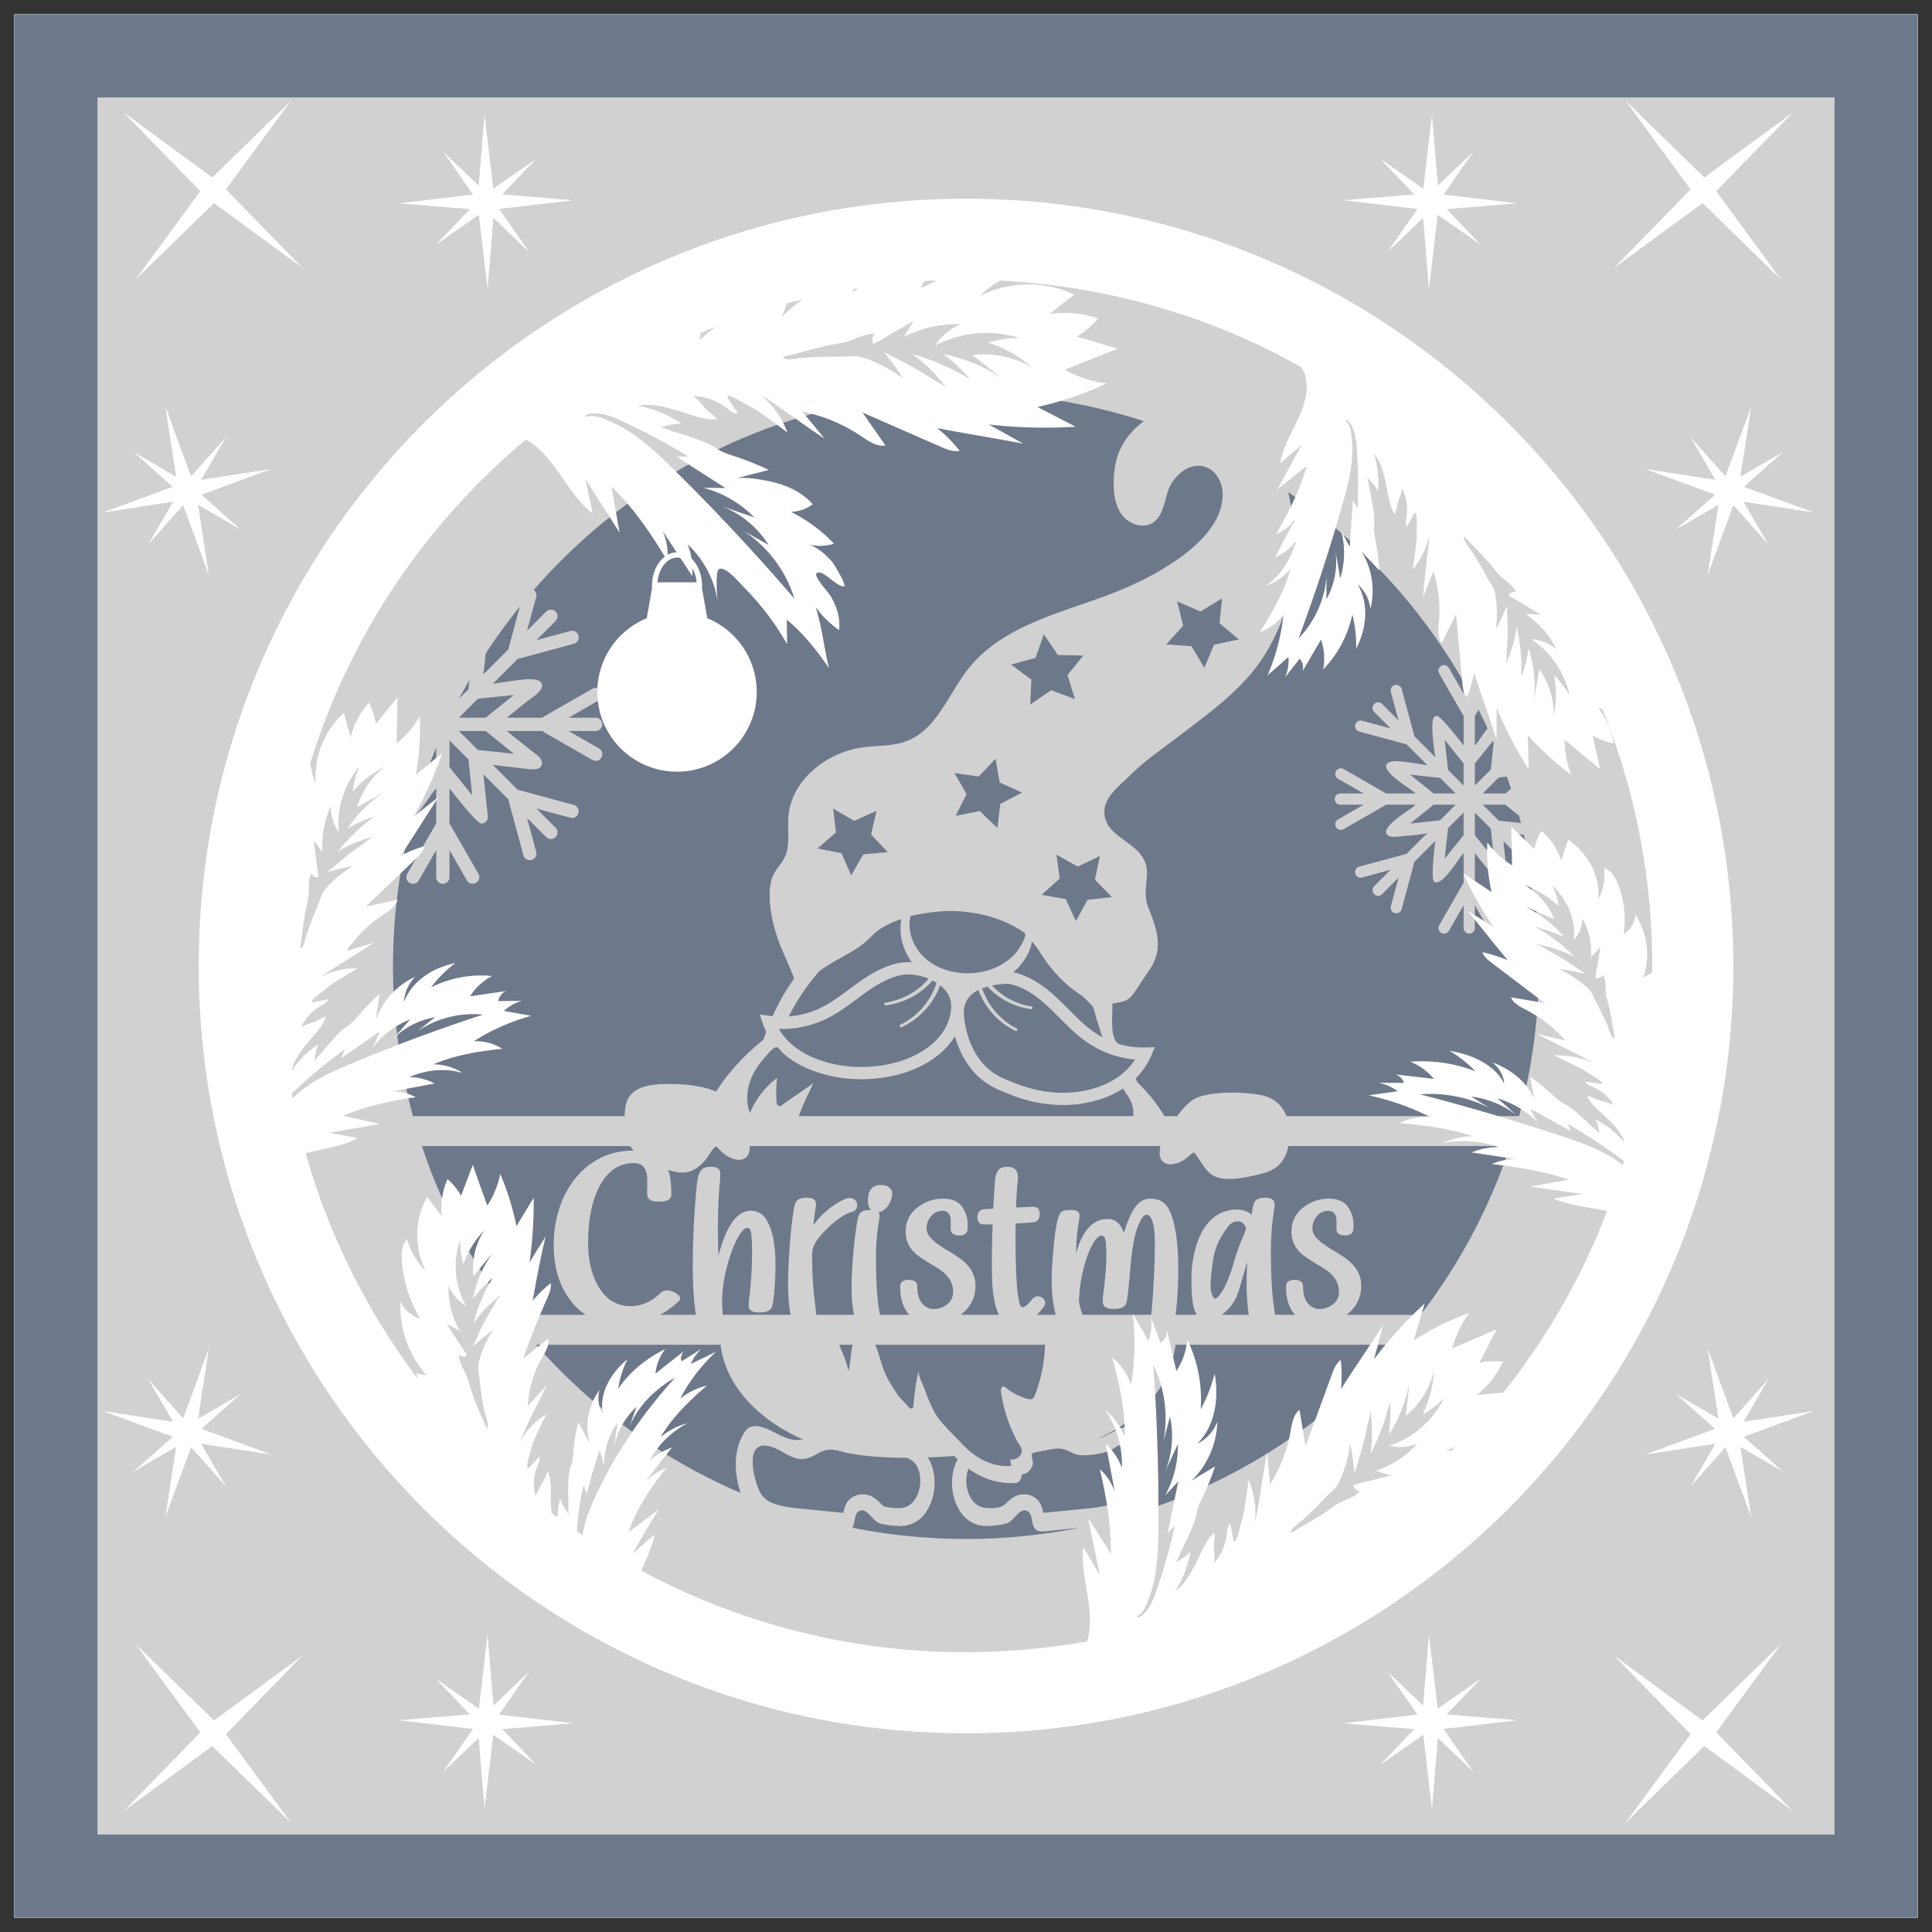 <svg id="Слой_1" data-name="Слой 1" xmlns="http://www.w3.org/2000/svg" viewBox="0 0 2362 2362"><rect x="0" y="0" width="2362" height="2362" fill="#333333" stroke="none"/><title>3d christmas card</title><rect x="17.554" y="17.554" width="2326.891" height="2326.891" fill="#6d788a"/><path d="M17.554,17.554V2344.446H2344.446V17.554ZM1659.17,1553.247a47.018,47.018,0,0,0-12.563-13.741q-7.54-5.483-15.612-10.205-7.004-4.163-13.021-8.399a45.978,45.978,0,0,1-9.747-8.953,16.569,16.569,0,0,1-3.73-10.55q0-9.164,7.156-16.243a16.888,16.888,0,0,1,12.186-4.857q10.199,0,10.202,13.465l-.152,8.468q0,8.191,10.815,8.191,9.284,0,9.898-7.915c.098-1.666.152-3.376.152-5.137a37.133,37.133,0,0,0-7.004-22.141q-7.009-9.788-23.455-9.785a49.307,49.307,0,0,0-28.937,9.301q-16.445,11.243-16.448,31.233a34.145,34.145,0,0,0,4.036,16.588,37.883,37.883,0,0,0,11.347,12.703q7.312,5.278,15.228,9.997,7.161,4.163,13.328,8.536a36.334,36.334,0,0,1,10.127,10.898,27.306,27.306,0,0,1,3.959,14.437q0,10.275-7.918,15.963a27.183,27.183,0,0,1-15.993,5.276q-7.308,0-13.25-6.109-6.701-6.799-6.701-21.796,0-7.772-10.963-7.772a13.288,13.288,0,0,0-6.778,1.805q-3.123,1.802-3.123,6.246,0,22.909,11.149,34.698h-24.497c-.152-1.38-.371-3.032-.664-4.991q-4.417-26.929-4.414-70.381a333.032,333.032,0,0,1,4.11-54.971,25.791,25.791,0,0,0,.458-4.583q0-8.187-11.424-8.188-7.767,0-11.041,2.635-3.275,2.641-4.491,10.413l-1.219,7.775q-7.161-6.384-18.429-6.386a44.043,44.043,0,0,0-22.236,5.83q-21.321,12.358-29.392,47.336a138.261,138.261,0,0,0-3.504,32.069c0,17.118.631,34.194,6.617,43.442h-26.102c.658-4.11,1.315-10.006,1.972-17.834q1.37-16.311,1.371-39.632,0-49.276-11.728-72.046-6.393-12.496-22.691-12.495-11.729,0-19.8,12.772-7.004,11.386-12.183,29.014-5.791-16.936-19.952-16.936-26.804,0-38.529,41.923a234.899,234.899,0,0,1,3.501-39.704,40.629,40.629,0,0,0,.761-5.969,6.517,6.517,0,0,0-2.284-5.342q-2.284-1.878-8.985-1.877-7.767,0-10.963,2.222-7.312,5.14-11.273,65.8-.607,10.275-.607,19.434a171.141,171.141,0,0,0,4.862,40.671h-22.991a75.836,75.836,0,0,0,7.77-8.738,9.517,9.517,0,0,0,2.439-5.833,7.685,7.685,0,0,0-2.894-5.761,9.481,9.481,0,0,0-6.243-2.29q-3.966,0-7.311,4.164-7.161,9.164-11.424,9.164-8.374,0-8.376-88.568,0-7.076.152-13.741,13.71-.696,21.552-1.529,7.843-.83,7.843-10.27,0-8.606-7.921-8.608-3.962,0-21.016.833.607-18.6,2.133-32.902c.098-1.202.152-2.451.152-3.748q0-13.045-12.183-13.048-6.246,0-9.137,1.805-5.791,3.471-6.701,15.686-1.222,17.355-2.133,33.595l-10.053.553q-9.289.419-9.289,9.857,0,8.887,8.072,8.884l10.508-.137q-.915,23.182-.916,44.144,0,9.855.155,19.154.607,28.183,6.853,43.728a34.828,34.828,0,0,0,1.685,3.605h-46.733c11.916-9.116,17.941-20.939,17.941-35.531a35.223,35.223,0,0,0-5.027-18.673,47.018,47.018,0,0,0-12.563-13.741q-7.54-5.483-15.612-10.205-7.004-4.163-13.021-8.399a45.978,45.978,0,0,1-9.747-8.953,16.569,16.569,0,0,1-3.73-10.55q0-9.164,7.156-16.243a16.888,16.888,0,0,1,12.186-4.857q10.199,0,10.202,13.465l-.152,8.468q0,8.191,10.815,8.191,9.284,0,9.898-7.915c.098-1.666.152-3.376.152-5.137a37.133,37.133,0,0,0-7.004-22.141q-7.009-9.788-23.455-9.785a49.307,49.307,0,0,0-28.937,9.301q-16.445,11.243-16.448,31.233a34.145,34.145,0,0,0,4.036,16.588,37.883,37.883,0,0,0,11.347,12.703q7.312,5.278,15.228,9.997,7.161,4.163,13.328,8.536a36.334,36.334,0,0,1,10.127,10.898,27.306,27.306,0,0,1,3.959,14.437q0,10.275-7.918,15.963a27.183,27.183,0,0,1-15.993,5.276q-7.308,0-13.25-6.109-6.701-6.799-6.701-21.796,0-7.772-10.963-7.772a13.288,13.288,0,0,0-6.778,1.805q-3.123,1.802-3.123,6.246,0,22.909,11.149,34.698h-35.929c-.254-1.861-.619-4.112-1.109-6.793q-3.654-20.96-3.655-63.302a248.412,248.412,0,0,1,3.959-46.506,22.078,22.078,0,0,0,.458-4.164,6.74,6.74,0,0,0-1.676-4.591,15.828,15.828,0,0,0,5.483-1.846q5.175-2.913,8.679-10.133a24.346,24.346,0,0,0,2.894-10.69,9.429,9.429,0,0,0-3.046-7.079q-3.962-3.609-10.66-3.611-15.99,0-15.993,18.881c0,5.428,1.331,9.329,3.952,11.75-.361-.009-.672-.04-1.055-.04q-7.62,0-10.966,2.362-3.351,2.36-4.569,9.44-4.569,24.707-6.701,61.357-.611,11.109-.61,20.823a181.571,181.571,0,0,0,2.849,34.142H997.978c-.31-3.655-.94-9.265-1.904-16.93q-3.194-24.431-3.197-57.749.152-8.606,6.549-17.212a116.414,116.414,0,0,1,22.236-22.768q11.725-8.878,19.035-10.895,7.312-2.012,7.311-8.676a8.818,8.818,0,0,0-8.985-8.608,17.686,17.686,0,0,0-7.614,2.082q-21.326,9.994-37.009,31.096,1.066-10.828,2.742-20.686a28.029,28.029,0,0,0,.455-4.72,7.534,7.534,0,0,0-2.359-5.966q-2.365-2.083-8.911-2.085-7.767,0-11.118,2.638-3.351,2.641-4.569,10.413-4.569,27.487-6.546,68.022-.611,12.63-.61,23.738a215.147,215.147,0,0,0,3.021,38.306H883.485c.004-.161.038-.298.038-.463q0-3.652-.381-7.867-.384-4.212-.381-6.462a171.393,171.393,0,0,1,5.404-41.579q5.407-21.629,12.792-35.819,7.388-14.189,12.87-14.188,4.113,0,4.875,9.622.758,9.621.761,17.628a483.376,483.376,0,0,1-3.2,56.893,90.036,90.036,0,0,0-.913,11.377q0,8.009,12.947,8.009,13.853,0,15.838-8.009a179.28,179.28,0,0,0,2.588-18.681q1.37-14.889,1.371-31.608,0-38.207-11.728-56.047a20.962,20.962,0,0,0-18.58-9.974q-21.169,0-34.722,39.051-2.592,7.729-4.72,15.735-.611-16.153-.61-32.171,0-34.27,2.284-56.89.607-7.025.61-10.817,0-4.492-2.665-6.604-2.668-2.104-9.063-2.107-6.094,0-9.289,2.107-5.943,3.937-7.462,17.98a998.975,998.975,0,0,0-5.178,101.283q0,34.555,3.652,58.858c.038.264.12.487.167.742H807.102A110.886,110.886,0,0,0,829.517,1591.137a5.683,5.683,0,0,0,2.147-4.11q0-2.489-5.281-5.975a19.727,19.727,0,0,0-11.013-3.486,10.218,10.218,0,0,0-7.163,2.614q-17.196,16.684-36.893,16.684-25.427,0-39.394-23.531-12.895-21.661-12.895-54.153,0-28.259,6.446-50.234,6.447-21.97,18.983-34.486a41.696,41.696,0,0,1,30.623-12.51q16.294,0,16.294,21.414l-.178,16.682q0,9.086,14.325,9.088,15.219,0,15.224-8.589,0-19.814-3.877-30.447c7.917,2.845,16.093,4.551,24.165,2.688,9.405-2.172,16.711-8.81,22.57-16.163,3.004-3.769,5.172-8.299,8.211-11.975,3.471-4.199,3.264-3.612,7.811.894,3.06,3.031,6.527,6.467,11.122,8.751,11.617,5.955,18.029,3.546,21.395.67,3.725-3.184,4.754-8.357,4.429-13.848H1418.818c-1.736,7.026-1.835,14.406,2.689,18.791,3.18,3.081,9.429,5.885,21.395.667,4.728-1.992,8.403-5.205,11.646-8.04,4.821-4.213,4.65-4.812,7.852-.404,6.482,8.922,11.861,20.499,22.111,25.679,14.635,7.395,39.836,1.506,54.977-2.134,7.584-1.824,15.223-4.286,21.354-9.108,7.819-6.152,12.367-15.608,14.268-25.45h271.068a698.644,698.644,0,0,1-109.457,206.338h-90.465c11.916-9.116,17.941-20.939,17.941-35.531A35.223,35.223,0,0,0,1659.17,1553.247Zm-179.187,20.645c0-11.198,1.623-24.747,3.553-36.041,3.046-17.304,11.405-29.834,17.702-37.978q5.028-6.665,12.183-6.662a8.831,8.831,0,0,1,7.007,3.191q2.739,3.194,2.739,5.553c0,4.164-7.975,17.096-14.925,41.923-8.97,32.044-19.327,43.719-22.676,43.719C1482.926,1587.597,1479.983,1579.075,1479.983,1573.891Zm30.964,13.198c3.858-7.864,8.922-28.634,13.898-44.181q-.763,13.465-.761,26.236a245.287,245.287,0,0,0,2.643,38.306H1493.554A56.36,56.36,0,0,0,1510.948,1587.089Zm-184.454,257.446-33.943,3.343-16.972,1.671c-.073.007-.146.015-.219.022-.061-.302-.117-.592-.168-.854-1.068-5.455-3.055-15.609-14.487-20.139a24.07,24.07,0,0,0-8.902-1.715c-10.539,0-17.358,6.694-21.878,11.131-5.405,5.306-12.965,5.788-20.529,5.772-8.704-.018-15.91-2.899-20.941-9.932-7.699-10.762-9.015-26.895-4.344-38.263,15.745,11.337,33.559,17.539,50.755,17.539,4.08,0,9.03.952,11.792-2.711,1.699-2.255,2.191-5.137,2.634-7.902,8.463-.484,15.227-9.533,13.105-17.532-.766-2.891-2.208-6.6.272-8.352a6.189,6.189,0,0,1,2.396-.839q7.666-1.547,15.332-3.093c6.372-1.286,13.002-2.569,19.316-1.04,5.575,1.35,10.403,4.785,15.904,6.395,5.908,1.729,12.233,1.26,18.366.608,8.649-.919,19.599-2.758,27.225-7.607.347-.22.694-.449,1.042-.681,2.671-1.779,5.378-3.734,8.564-3.769,4.308-.048,7.757,3.459,10.001,7.042,9.934,15.857,4.523,33.359-2.661,49.043C1371.312,1837.611,1356.044,1841.625,1326.494,1844.535Zm-61.478-138.346a7.446,7.446,0,0,1-2.607,3.851c-1.85,1.163-4.321.711-6.457.119A70.414,70.414,0,0,1,1229.996,1696.7a5.395,5.395,0,0,0-2.922-1.547c-2.937-.191-3.714,3.734-3.325,6.469a181.982,181.982,0,0,0,19.27,59.2c3.125,5.919,8.905,11.194,4.453,18.162a12.607,12.607,0,0,1-12.494,5.254l1.301,8.014c-25.28,1.735-45.807-11.356-61.742-28.695-11.3-12.298-25.592-24.342-33.161-39.087a208.453,208.453,0,0,1-10.833-25.859c-1.852-5.243-8.652-17.848-7.502-23.185a329.478,329.478,0,0,0-6.408,43.978,2.886,2.886,0,0,1-5.054,1.599c-4.994-5.768-12.595-13.235-14.528-16.281-5.689-8.964-11.384-17.288-15.499-27.13-4.499-10.784-6.69-22.599-11.452-33.21-.047-.105-.109-.258-.164-.386h207.724A185.192,185.192,0,0,1,1265.016,1706.19Zm-233.689,142.527c-.051.262-.108.553-.168.854-.074-.007-.146-.015-.219-.022l-16.972-1.671-33.944-3.343c-29.55-2.91-44.817-6.924-51.66-21.864-7.357-16.064-19.372-64.974,15.152-53.7,6.893,2.251,12.976,6.32,19.4,9.637,6.423,3.317,13.634,5.952,20.831,4.951,9.163-1.275,16.225-7.798,24.895-10.4,9.575-2.873,20.471,2.053,29.98,3.732,22.844,4.034,46.106,5.388,69.295,5.388.211,0,.422-.004.634-.004a27.541,27.541,0,0,1,7.738,4.337c11.001,9.705,11.881,33.095,1.775,47.221a23.681,23.681,0,0,1-9.709,8.202,25.725,25.725,0,0,1-10.282,1.727,96.187,96.187,0,0,1-13.547-1.249,27.596,27.596,0,0,1-3.635-.696,33.948,33.948,0,0,1-4.306-3.833c-4.512-4.429-11.331-11.123-21.87-11.123a24.065,24.065,0,0,0-8.902,1.715C1034.382,1833.109,1032.395,1843.262,1031.327,1848.717Zm-5.44-204.719h16.621c-.292,1.052-.563,2.107-.781,3.16-2,9.625-1.795,19.644-4.502,29.104C1035.056,1665.059,1030.436,1654.542,1025.887,1643.998Zm296.935-37.973c-1.16-4.729-3.06-9.779-3.586-14.613-.379-3.477.338-7.059.558-10.591a156.958,156.958,0,0,1,4.326-27.366q4.569-19.296,10.966-31.028,6.393-11.729,11.879-11.728,4.109,0,4.872,8.051.763,8.053.761,14.854,0,19.853-3.807,48.585a68.236,68.236,0,0,0-.61,9.301q0,8.749,13.25,8.747,13.857,0,15.838-7.915,1.677-6.799,4.569-40.813,2.891-34.009,7.921-48.169,6.398-18.185,11.879-18.185,10.203,0,10.205,36.23,0,17.493-1.068,38.594-1.37,29.013-2.894,42.616c-.239,1.829-.417,3.435-.544,4.854h-84.195C1323.04,1606.965,1322.934,1606.482,1322.822,1606.025ZM561.022,893.692h32.734l34.428,27.821-44.012-4.67ZM577.353,972.343l-27.82-34.427v-32.735L572.683,928.332Zm-16.331-94.897L584.169,854.298l44.013-4.672-34.426,27.819ZM593.713,799.092a702.715,702.715,0,0,1,41.835-57.583l-13.643,50.458a7.321,7.321,0,0,0-.163.998l-.108.89-30.662,30.662S592.614,812.365,593.713,799.092Zm-19.8,32.199-1.229,11.514-11.38,11.38C565.379,846.473,569.562,838.828,573.913,831.29Zm-40.627,82.571v24.055l-16.741,20.742Q524.159,935.897,533.286,913.861ZM515.822,1401.112H770.39a40.919,40.919,0,0,0,4.54,5.451c-15.678.139-29.557,3.287-41.58,9.533A92.529,92.529,0,0,0,702.371,1441.93a116.959,116.959,0,0,0-18.984,36.788,144.261,144.261,0,0,0-6.446,43.449q0,40.458,20.236,67.351a73.239,73.239,0,0,0,18.874,17.932H625.279A698.644,698.644,0,0,1,515.822,1401.112Zm440.344-50.284c-1.144.793-2.466,1.625-3.828,1.337-2.093-.444-2.745-3.069-2.926-5.201a133.409,133.409,0,0,1,.744-29.275,103.527,103.527,0,0,0-33.318,43.109c-5.637-14.658-3.655-31.532,3.036-45.74a87.413,87.413,0,0,1,13.245-19.95c2.716-3.127,12.051-15.319,16.401-14.886,2.108.21,6.673,6.413,8.388,7.902a104.958,104.958,0,0,0,8.889,6.901,116.84,116.84,0,0,0,20.608,11.374,167.217,167.217,0,0,0,65.674,13.041,178.892,178.892,0,0,0,48.113-6.569c24.91-6.977,51.781-22.144,66.319-45.932,6.81,24.538,20.139,44.672,38.11,56.909,9.849,6.707,20.65,10.892,31.093,14.939a173.523,173.523,0,0,0,62.746,12.198,149.843,149.843,0,0,0,46.837-7.407,112.707,112.707,0,0,0,26.733-12.821,64.792,64.792,0,0,0,3.67,5.813c5.659,7.95,9.128,15.195,8.919,25.351a8.627,8.627,0,0,1-.421,2.644H976.57c1.379-3.866,2.839-7.693,4.434-11.457,4.116-9.71,8.815-19.161,13.373-28.763Q975.271,1337.586,956.166,1350.828ZM1018.498,988.466l25.808,15.136,27.313-12.32-6.667,28.807,20.358,21.731-29.928,2.668-14.731,25.751-11.829-27.159-29.463-5.816,22.617-19.453Zm-17.568,199.63c1.319-1.118,2.589-2.153,3.783-2.996a253.621,253.621,0,0,1,23.354-14.14c13.001-7.238,26.445-14.724,37.481-26.399,9.154-9.684,22.619-16.326,36.36-20.874a67.506,67.506,0,0,0,.686,26.355,73.896,73.896,0,0,0,11.842,26.067c.095.135.2.264.297.399a62.639,62.639,0,0,0-18.617,1.47c-12.211,3.001-24.379,8.492-37.203,16.785-7.27,4.701-14.233,9.869-20.966,14.866-11.926,8.851-23.19,17.212-36.045,23.228a108.667,108.667,0,0,1-37.598,9.776,261.481,261.481,0,0,1,28.426-44.484Q996.757,1193.069,1000.93,1188.097Zm358.494-91.299-29.864,3.283-14.18,26.048L1302.975,1099.219l-29.58-5.209,22.199-19.914-4.102-29.267,26.124,14.602,27.045-12.879-6.053,28.938Zm-116.369,160.616a86.201,86.201,0,0,1-42.269-49.082c2.041-.792,4.221-1.5,6.514-2.134,13.679,15.119,33.019,24.852,53.232,27.538a1.705,1.705,0,0,0,1.916-1.38,1.67,1.67,0,0,0-1.409-1.912,83.84,83.84,0,0,1-48.237-25.564,117.854,117.854,0,0,1,19.592-2.214c17.048,2.762,32.854,13.722,44.118,23.641,6.411,5.644,12.659,11.911,18.701,17.972,11.089,11.12,22.554,22.619,36.154,31.578a120.885,120.885,0,0,0,56.385,19.41c-9.895,15.351-26.261,27.491-46.366,34.087-30.947,10.151-65.172,8.591-98.98-4.512-9.628-3.731-19.583-7.589-27.965-13.296-19.375-13.194-32.415-37.933-35.775-67.874-1.198-10.675.993-18.975,6.699-25.373a35.649,35.649,0,0,1,10.794-7.914,90.516,90.516,0,0,0,45.346,49.993,1.734,1.734,0,0,0,2.272-.719A1.644,1.644,0,0,0,1243.056,1257.414Zm-4.219-68.791c1.53-1.31,3.021-2.664,4.445-4.087a66.668,66.668,0,0,0,15.802-23.969,49.775,49.775,0,0,0,2.504-9.559c4.677,5.235,8.348,10.87,12.323,16.982,11.819,18.175,26.881,34.663,45.118,46.879,6.701,4.489,12.408,10.697,17.472,16.32,1.488,4.482,2.553,9.224,4.155,14.624,2.225,7.502,4.665,14.942,7.27,22.328-2.71-1.457-5.364-3.019-7.936-4.713-12.286-8.094-22.704-18.542-33.734-29.605-6.214-6.233-12.64-12.677-19.422-18.649C1274.706,1204.493,1257.86,1192.824,1238.836,1188.623Zm66.234-363.29,9.087,29.228-29.124-10.687-25.466,17.529,1.339-30.534-24.826-18.394,29.952-8.184,10.123-28.897,17.172,25.476,31.082.535Zm-55.581,143.714-26.575,13.793-3.509,29.342-21.555-20.585-29.468,5.787,13.253-26.515-14.704-25.765,29.746,4.198,20.381-21.711,5.131,29.11Zm3.12,171.465c2.271,1.642-.246,7.703-3.293,13.228a89.639,89.639,0,0,1-6.187,9.74c-7.211,9.089-17.543,16.143-28.842,20.603-30.288,11.957-69.49,5.496-89.511-19.236a58.673,58.673,0,0,1-10.697-19.972,51.358,51.358,0,0,1-1.434-22.196c.133-.921.302-1.837.498-2.748a247.645,247.645,0,0,1,38.316-5.755C1185.799,1111.804,1225.324,1120.925,1252.609,1140.511Zm-244.043,105.874c14.27-6.678,26.694-15.899,38.709-24.817,6.537-4.852,13.298-9.869,20.151-14.301,11.347-7.338,21.963-12.159,32.455-14.738,10.298-2.531,23.648-.879,35.357,3.964-12.889,15.684-32.296,26.127-52.863,29.334a1.696,1.696,0,0,0-1.442,1.887,1.722,1.722,0,0,0,1.943,1.449,93.86,93.86,0,0,0,30.926-9.646,85.82,85.82,0,0,0,25.506-19.882c.013-.015.036-.041.048-.056a2.486,2.486,0,0,0,.486-.974c.024.012.049.023.072.035.423.231.851.453,1.279.677q1.942,1.048,3.775,2.219c-6.636,21.85-23.1,40.772-44.119,51.255a1.669,1.669,0,0,0-.771,2.234,1.751,1.751,0,0,0,2.31.786c21.597-10.159,39.016-28.797,46.954-51.17,5.925,4.696,11.945,11.641,13.206,21.017a37.274,37.274,0,0,1,.136,8.431c-3.256,34.787-36.097,56.054-65.745,64.357-34.565,9.681-72.226,7.574-103.325-5.782-18.571-7.975-33.12-20.3-41.391-34.753A125.59,125.59,0,0,0,1008.566,1246.385Zm838.775-281.915-6.949,5.615H1812.773l19.531-19.53,9.987-1.06Q1844.899,956.944,1847.341,964.47Zm-24.728-23.613-19.534,19.534V933.455l22.239-27.721c.275.642.566,1.275.839,1.918Zm-4.037-50.382c-2.914,3.796-5.575,7.626-7.644,10.61-1.841,2.656-3.431,4.95-4.612,6.421l-3.242,4.042V875.085l.392-.496a6.889,6.889,0,0,0,.576-.84l3.546-6.174Q1813.276,878.915,1818.577,890.475ZM1803.079,993.486l19.533,19.534,3.94,37.134-23.473-29.048Zm9.694-9.693h27.62l16.723,13.514c.804,2.968,1.637,5.924,2.403,8.907l-27.212-2.887Zm50.254,36.796q2.015,8.599,3.819,17.277l-19.118-19.118S1854.762,1019.61,1863.026,1020.589ZM1789.371,833.529v14.378l-17.981-31.311a6.854,6.854,0,1,0-11.888,6.825l28.903,50.328a6.837,6.837,0,0,0,.576.841l.391.496v36.447s-27.459-36.254-32.605-36.254a6.094,6.094,0,0,0-2.174.409c-7.926,2.975.229,50.152.229,50.152l-25.805-25.805-.092-.753a6.154,6.154,0,0,0-.136-.837l-15.147-56.026a6.854,6.854,0,1,0-13.233,3.575l9.424,34.858-20.208-20.209a6.855,6.855,0,0,0-9.694,9.694l20.21,20.21-34.861-9.426a6.854,6.854,0,0,0-3.574,13.233l56.028,15.149a6.768,6.768,0,0,0,.993.186l.628.074,25.773,25.773s-29.77-4.933-37.562-4.933c-7.117,0-11.35,1.429-12.582,4.248-3.308,7.565,15.3,20.429,25.297,27.341,2.683,1.854,5,3.456,6.49,4.65l4.047,3.242h-36.493l-.586-.459a6.238,6.238,0,0,0-.704-.507l-50.328-28.903a6.854,6.854,0,1,0-6.825,11.888l31.311,17.981h-28.58a6.854,6.854,0,0,0,0,13.708h28.58l-31.311,17.982a6.854,6.854,0,1,0,6.825,11.888l50.327-28.902a6.288,6.288,0,0,0,.7-.505l.591-.464h36.492l-4.047,3.242c-1.501,1.203-3.838,2.817-6.545,4.687-9.897,6.837-28.318,19.563-25.362,27.072.732,1.86,2.478,4.332,9.158,4.332,3.448,0,40.418-3.3,41.839-4.722l-4.402,3.607-22.136,22.137-.751.091a6.14,6.14,0,0,0-.841.138l-56.026,15.148a6.854,6.854,0,1,0,3.576,13.233l34.856-9.425-20.207,20.207a6.855,6.855,0,0,0,9.694,9.694l20.208-20.209-9.424,34.857a6.854,6.854,0,1,0,13.233,3.576l15.147-56.026a6.193,6.193,0,0,0,.136-.838l.092-.753,25.818-25.816s-6.547,47.481-1.131,50.3a4.631,4.631,0,0,0,2.186.528c7.85,0,19.462-16.662,25.7-25.613,1.817-2.607,3.385-4.858,4.544-6.294l3.239-4.013v36.586l-.463.59a6.139,6.139,0,0,0-.505.7l-28.903,50.327a6.854,6.854,0,1,0,11.888,6.826l17.981-31.311v27.898a6.854,6.854,0,1,0,13.708,0v-27.898l17.982,31.311a6.854,6.854,0,0,0,11.888-6.825l-28.903-50.329a6.245,6.245,0,0,0-.505-.7l-.463-.589 0-36.6s27.9,36.42,32.992,36.42a5.18,5.18,0,0,0,.755-.056,6.914,6.914,0,0,0,5.806-6.521l.003-.086a6.579,6.579,0,0,0-.001-.811c-.005-.052-.008-.104-.009-.155l-4.591-43.27,25.88,25.881.091.751a6.172,6.172,0,0,0,.137.842l13.223,48.902A703.805,703.805,0,0,1,1857.151,1364.564H1572.751c-4.89-13-15.012-22.687-32.179-26.01-2.281-.442-4.567-.789-6.815-1.063-21.3-2.604-46.833-2.879-67.573,3.38-10.173,3.069-19.26,13.12-26.922,23.694h-15.679a195.15,195.15,0,0,0-32.989-41.261c-.766-1.601-1.562-3.175-2.35-4.757a85.992,85.992,0,0,0,19.067-27.566l4.563-10.716-11.899.341a102.705,102.705,0,0,1-30.716-3.85c-13.831-3.891-8.337-39.355-9.463-49.677,12.122-2.453,18.806-2.186,26.144-12.514,6.415-9.031,12.355-18.924,18.893-28.16,18.7-26.419,9.466-50.808-1.348-78.061-5.029-12.675-1.857-25.89-1.227-38.967,1.928-39.99-50.04-40.872-52.1-75.201-1.173-19.667,18.915-33.611,31.288-46.126,17.434-17.633,38.317-31.536,57.964-46.643,37.473-28.812,77.381-56.529,103.757-96.154,26.028-39.103,41.746-91.297,39.683-138.108a431.735,431.735,0,0,0-4.191-45.924c-.998-6.535-2.24-13.058-3.718-19.508A704.01,704.01,0,0,1,1789.371,833.529Zm-36.629,150.264h26.935l-19.048,19.048-36.717,4.052Zm-.002-13.708-28.83-23.098,36.721,4.053,19.046,19.045Zm17.582,42.45,19.049-19.048v27.62l-23.134,28.664Zm0-71.193-4.051-36.719,23.1,28.831v26.937Zm-331.144-206.069,28.439,12.344,26.466-16.034-3.153,30.405,23.689,19.791-30.388,6.447-11.825,28.265-15.627-26.421-30.997-2.322,20.73-22.776ZM1181,480.496a699.822,699.822,0,0,1,217.442,34.459c-14.764,10.716-26.375,25.326-32.05,42.418-3.801,11.446-5.024,23.591-4.802,35.62.245,13.223,2.503,27.101,10.898,37.491,8.396,10.39,24.432,15.811,36.091,9.043,13.108-7.609,14.571-25.018,19.366-39.134,6.407-18.857,26.47-36.095,45.713-29.545,13.623,4.638,21.114,19.699,21.134,33.763.081,54.574-77.475,96.743-121.531,115.405-64.743,27.423-144.322,40.331-189.785,98.047-24.393,30.966-38.237,74.375-75.684,88.233-16.472,6.096-34.684,5.032-52.148,7.308-44.975,5.862-87.981,39.995-91.714,84.067-1.481,17.493,2.818,36.263-5.354,51.905-3.471,6.643-8.962,12.127-12.437,18.769-4.599,8.793-5.355,19.006-5.103,28.874.529,20.682,5.717,39.807,13.01,59.08,1.44,3.806,17.466,39.003,16.565,40.284a279.055,279.055,0,0,0-26.106,45.779c-1.135-.12-2.268-.249-3.397-.405l-12.198-1.682,3.794,11.422a73.295,73.295,0,0,0,4.05,9.684c-1.172,3.219-2.303,6.449-3.344,9.701a284.712,284.712,0,0,0-39.942,38.838A226.036,226.036,0,0,0,875.409,1334.607a26.26,26.26,0,0,0-2.929-1.314c-20.31-7.541-45.809-8.86-67.23-7.59-2.26.134-4.564.338-6.868.636-11.726,1.519-23.465,5.494-29.568,15.269-4.205,6.735-4.871,14.979-5.149,22.956H504.849a704.154,704.154,0,0,1-.935-363.671c7.406-6.629,15.202-17.794,20.149-24.892,2.153-3.09,4.012-5.758,5.385-7.459l3.838-4.756V1007.147l-.548.699a7.361,7.361,0,0,0-.598.83l-34.255,59.647a8.123,8.123,0,1,0,14.09,8.09l21.311-37.109v33.064a8.123,8.123,0,1,0,16.246,0v-33.064l21.311,37.109a8.123,8.123,0,0,0,14.09-8.089l-34.255-59.649a7.436,7.436,0,0,0-.598-.83l-.548-.698 0-43.378s33.066,43.164,39.102,43.164a6.148,6.148,0,0,0,.895-.066,8.194,8.194,0,0,0,6.881-7.729l.004-.101a7.838,7.838,0,0,0-.002-.961c-.006-.062-.009-.123-.01-.183l-5.441-51.283L621.634,977.283l.108.89a7.321,7.321,0,0,0,.163.998l17.954,66.401a8.123,8.123,0,1,0,15.683-4.238l-11.171-41.314,23.381,23.381a8.124,8.124,0,1,0,11.489-11.489l-23.379-23.379,41.313,11.169a8.123,8.123,0,1,0,4.238-15.684l-66.405-17.952a7.345,7.345,0,0,0-.994-.162l-.889-.108L602.45,935.12s44.751,5.485,48.815,5.485c5.817,0,9.228-1.468,10.735-4.619,3.016-6.308-3.337-11.609-11.307-17.393-1.348-.978-31.083-24.901-31.083-24.901h43.378l.701.549a7.353,7.353,0,0,0,.828.597l59.647,34.255a8.124,8.124,0,1,0,8.09-14.09l-37.109-21.312h33.064a8.123,8.123,0,0,0,0-16.246H695.144l37.109-21.311a8.123,8.123,0,1,0-8.089-14.09l-59.647,34.254a7.475,7.475,0,0,0-.835.602l-.696.545h-43.377l24.153-19.518c1.248-1.008,2.813-2.124,4.47-3.304,7.045-5.021,16.694-11.896,14.019-18.87-1.372-3.577-6.578-5.391-15.473-5.391-9.293,0-44.331,5.658-44.331,5.658l30.637-30.637.743-.088a8.227,8.227,0,0,0,1.183-.22l66.401-17.954a8.123,8.123,0,1,0-4.238-15.683l-41.314,11.17,23.38-23.38a8.124,8.124,0,0,0-11.489-11.49l-23.381,23.381,11.171-41.314a8.035,8.035,0,0,0-3-8.615C780.966,573.718,970.091,480.496,1181,480.496ZM655.371,1643.998h225.565c3.494,29.063,18.477,56.403,43.938,79.567,15.96,14.52,35.447,26.901,56.755,36.293a33.801,33.801,0,0,1-6.561.668,40.537,40.537,0,0,1-10.975-1.66c-12.938-3.598-23.187-13.104-36.896-15.031a27.317,27.317,0,0,0-3.779-.28,15.008,15.008,0,0,0-8.005,2,19.121,19.121,0,0,0-5.759,6.428c-13.272,21.298-12.168,49.695-4.099,73.254A702.277,702.277,0,0,1,655.371,1643.998Zm386.717,223.708c3.926-6.411,1.648-17.415,8.835-20.505a7.639,7.639,0,0,1,3.045-.659c7.101,0,12.312,10.832,19.607,14.913,2.698,1.51,5.834,2.06,8.905,2.552a105.963,105.963,0,0,0,16.588,1.608,37.54,37.54,0,0,0,33.748-18.1c12.369-18.759,13.321-47.79,1.282-65.755,10.923-.399,21.841-.99,32.712-1.66,1.315,1.424,2.67,2.817,4.051,4.191-10.365,18.065-8.967,45.32,2.839,63.224a37.541,37.541,0,0,0,33.749,18.1,105.958,105.958,0,0,0,16.588-1.608c3.071-.491,6.207-1.042,8.905-2.552,7.294-4.081,12.506-14.913,19.606-14.913a7.639,7.639,0,0,1,3.045.659c8.284,3.562,3.968,17.655,11.104,23.087a12.204,12.204,0,0,0,7.575,2.079,44.509,44.509,0,0,0,4.688-.31q20.626-2.204,41.253-4.408a706.227,706.227,0,0,1-278.125.058Zm341.012-15.849a45.046,45.046,0,0,0,15.119-19.342c10.453-24.762,13.314-56.993-1.354-80.53a19.121,19.121,0,0,0-5.759-6.428,15.01,15.01,0,0,0-8.005-2,27.309,27.309,0,0,0-3.779.28c-13.709,1.926-23.957,11.432-36.896,15.031-.205.057-.388.093-.59.146a193.068,193.068,0,0,0,45.179-27.518c19.941-16.484,34.296-35.771,42.668-57.324a127.393,127.393,0,0,0,7.531-30.173h269.415A700.826,700.826,0,0,1,1383.101,1851.857Z" fill="#d1d1d1"/><path d="M17.554,17.554V2344.446H2344.446V17.554Zm1777.43,643.55c2.646,3.067,5.701,5.841,8.517,8.755q8.635,8.937,16.987,18.142c5.371,5.92,10.033,13.26,16.105,18.3,6.297,5.226,13.194,10.171,17.15,17.548a10.971,10.971,0,0,0-6.304.635c-1.316.661-1.965,2.173-3.085,3.111,6.116,4.451,13.133,8.028,19.604,11.964q9.697,5.9,19.395,11.799-9.158-.397-18.316-.794a117.428,117.428,0,0,1,37.982,43.149A55.313,55.313,0,0,0,1871.994,781.373a109.284,109.284,0,0,1,46.919,69.491,105.926,105.926,0,0,0-18.931-25.27,122.401,122.401,0,0,1-.481,49.52,96.149,96.149,0,0,0-17.711-57.097q-3.074,18.811-6.148,37.621a157.759,157.759,0,0,0-6.872-63.055,166.005,166.005,0,0,1-8.835,34.868,240.163,240.163,0,0,0-5.73-61.495,160.472,160.472,0,0,1-13.881,47.274c2.366-4.335,1.543-13.764,1.921-18.7q.719-9.373.954-18.774c.298-11.772-.792-23.71-.67-35.636-4.188,9.935-8.39,19.901-13.797,29.23a131.208,131.208,0,0,0,.135-37.283c-.746-5.342-1.386-10.627-4.163-15.235-2.789-4.628-5.675-9.229-8.267-14.011q-8.176-15.085-17.523-29.494c-2.168-3.341-10.068-12.396-9.196-16.583C1790.144,654.693,1794.756,660.839,1794.985,661.104Zm-142.102-122.812c-.772-7.758-1.169-16.393-6.59-22.568-.574-.654-1.352-1.527-.81-2.403,5.859,2.256,9.186,11.322,10.711,16.861a82.824,82.824,0,0,1,2.398,15.891,637.721,637.721,0,0,1,1.121,75.655q-2.887-5.112-5.773-10.223-1.873,28.592-3.746,57.184-5.155-9.656-10.309-19.311a107.585,107.585,0,0,1-1.331,57.884q-2.924-16.764-5.849-33.527a94.953,94.953,0,0,1-11.099,58.962q.091-13.9.182-27.8a122.998,122.998,0,0,1-34.223,75.571q30.6-81.873,54.353-166.092c4.838-17.158,9.357-34.557,10.942-52.364A126.528,126.528,0,0,0,1652.883,538.292ZM1129.829,343.67q7.84-.472,15.716-.8a212.683,212.683,0,0,0-19.612,9.823A45.358,45.358,0,0,1,1129.829,343.67Zm-86.379,9.69c1.902-.314,3.799-.644,5.706-.945-2.289,1.618-4.548,3.28-6.746,5.022Q1042.93,355.399,1043.45,353.36Zm-3.546,62.839c9.472-3.724,18.998-8.271,29.408-8.154a13.642,13.642,0,0,0-3.091,7.249c-.07,1.83,1.188,3.445,1.538,5.228,8.519-3.992,16.626-9.491,24.797-14.177q12.246-7.025,24.492-14.049-5.928,9.739-11.855,19.477a146.043,146.043,0,0,1,69.797-15.486,68.794,68.794,0,0,0-32.06,26.392,135.922,135.922,0,0,1,103.857-9.417,131.73,131.73,0,0,0-38.888,5.46,152.237,152.237,0,0,1,53.659,30.238,119.582,119.582,0,0,0-72.829-14.966q18.648,14.636,37.296,29.271a196.218,196.218,0,0,0-72.816-30.349,206.424,206.424,0,0,1,32.685,30.547,298.681,298.681,0,0,0-70.432-30.657,199.562,199.562,0,0,1,43.171,43.489c-3.303-5.179-14.068-9.94-19.219-13.314q-9.78-6.408-19.881-12.305c-12.646-7.388-26.305-13.363-39.224-20.653,8.311,10.523,16.646,21.082,23.565,32.569a163.184,163.184,0,0,0-40.535-22.519c-6.268-2.392-12.409-4.867-19.095-4.606-6.716.262-13.459.645-20.224.599q-21.34-.144-42.646,1.392c-4.941.357-19.546,3.531-23.584.069-1.977-1.695,7.485-3.032,7.912-3.122,4.929-1.042,9.783-2.705,14.648-4.024q14.918-4.044,29.957-7.62C1019.976,420.464,1030.771,419.789,1039.904,416.199Zm-77.648-45.258q9.824-2.647,19.742-5.059a147.709,147.709,0,0,0-26.604,22.185C958.1,382.124,960.024,376.618,962.255,370.941ZM856.628,407.109q9.04-3.794,18.183-7.388A191.185,191.185,0,0,0,855.072,416.043Q855.85,411.576,856.628,407.109Zm-116.837,99.94a103.009,103.009,0,0,1,18.751,6.923,793.074,793.074,0,0,1,83.092,44.175l-14.602.155q30.024,19.197,60.049,38.394l-27.223-.357a133.811,133.811,0,0,1,62.26,36.183q-20.017-6.872-40.034-13.745a118.094,118.094,0,0,1,57.575,47.47q-15.088-8.44-30.176-16.88a152.976,152.976,0,0,1,61.792,82.629Q900.444,649.533,822.948,573.122c-15.788-15.566-32.031-30.929-50.48-43.341a157.359,157.359,0,0,0-25.827-14.259c-8.915-3.815-18.56-8.564-28.54-6.363-1.058.233-2.475.557-3.104-.559C720.97,503.572,732.842,505.386,739.791,507.049ZM851.651,711.967H803.754c1.561-17.056,11.692-30.272,23.949-30.272a16.988,16.988,0,0,1,4.116.552q7.213,10.957,14.426,21.915a82.547,82.547,0,0,0,.304-9.376A43.732,43.732,0,0,1,851.651,711.967Zm-35.382-33.72a68.425,68.425,0,0,0-6.273-29.151q8.614,13.085,17.228,26.171A23.82,23.82,0,0,0,816.269,678.247Zm-448.271,474.35c.75-3.98,1.016-8.098,1.54-12.116q1.609-12.323,3.603-24.591c1.283-7.89,4.118-16.11,4.276-23.999.164-8.181-.267-16.657,3.037-24.348a10.968,10.968,0,0,0,4.426,4.535c1.337.617,2.924.183,4.356.474-.33-7.557-1.906-15.274-2.859-22.787q-1.429-11.261-2.858-22.521,5.397,7.409,10.793,14.819a117.422,117.422,0,0,1,10.078-56.594,55.311,55.311,0,0,0,9.681,31.954,109.284,109.284,0,0,1,25.11-79.999,105.922,105.922,0,0,0-7.966,30.553,122.399,122.399,0,0,1,39.029-30.483,96.147,96.147,0,0,0-33.618,49.432q16.627-9.318,33.254-18.636a157.769,157.769,0,0,0-45.033,44.668,165.994,165.994,0,0,1,32.776-14.819,240.158,240.158,0,0,0-44.524,42.803,160.467,160.467,0,0,1,45.623-18.603c-4.865.851-11.726,7.37-15.823,10.15q-7.779,5.278-15.277,10.954c-9.392,7.103-18.049,15.395-27.453,22.731,10.38-2.916,20.793-5.84,31.458-7.425a131.19,131.19,0,0,0-29.243,23.128c-3.713,3.913-7.448,7.706-9.321,12.75-1.882,5.066-3.682,10.19-5.807,15.197q-6.702,15.795-12.147,32.084c-1.262,3.777-3.42,15.599-7.238,17.526C366,1160.378,367.933,1152.942,367.997,1152.597Zm-10.249,190.339q-.55-2.816-1.08-5.64c2.036-2.198,4.165-4.312,6.36-6.345a637.628,637.628,0,0,1,58.471-48.022q-2.199,5.443-4.398,10.886,23.528-16.353,47.057-32.705-4.339,10.048-8.679,20.096a107.59,107.59,0,0,1,46.1-35.03q-11.288,12.734-22.576,25.468a94.952,94.952,0,0,1,53.03-28.064q-10.928,8.591-21.856,17.181a123,123,0,0,1,80.43-20.327q-83.101,27.088-163.769,60.993c-16.434,6.908-32.858,14.216-47.772,24.074a126.507,126.507,0,0,0-18.567,14.763C359.598,1341.144,358.673,1342.036,357.748,1342.936ZM602.565,1598.153c-3.307,5.232-6.521,10.588-9.472,16.047-5.49,10.257-9.954,21.41-15.064,32.191,8.036-7.261,16.181-14.43,25.219-20.466a117.543,117.543,0,0,0-16.166,33.501c-1.499,5.186-3.055,10.32-2.355,15.72.664,5.425,1.564,10.867,2.168,16.379a313.225,313.225,0,0,0,5.631,34.81c.921,4.03,5.467,15.703,3.252,19.485-1.084,1.851-3.47-5.85-3.599-6.192-1.503-3.967-3.546-7.797-5.214-11.687-3.29-7.96-6.643-15.965-9.504-24.032-2.77-7.789-4.43-16.603-7.956-23.842-3.768-7.506-8.155-15.058-8.624-23.57a10.972,10.972,0,0,0,6.043,2.116c1.482-.049,2.713-1.165,4.132-1.552-3.71-6.677-8.677-12.975-12.764-19.398-4.141-6.417-8.314-12.87-12.294-19.335l16.155,8.894a106.826,106.826,0,0,1-13.858-55.43,52.372,52.372,0,0,0,21.622,24.919,97.456,97.456,0,0,1-7.094-81.233,92.945,92.945,0,0,0,3.743,30.227,112.807,112.807,0,0,1,25.44-41.43,85.856,85.856,0,0,0-13.232,56.224c7.877-9.825,15.917-19.519,23.997-29.103a137.72,137.72,0,0,0-24.707,56.927,152.593,152.593,0,0,1,24.478-26.145,198.313,198.313,0,0,0-23.761,55.985,149.088,149.088,0,0,1,34.211-35.349C608.824,1585.526,605.193,1594.009,602.565,1598.153Zm109.62,278.316c-.018.102-.029.206-.046.309-2.243-1.515-4.446-3.084-6.674-4.619a294.668,294.668,0,0,1,8.141-56.536l3.801,10.952c2.325-9.318,4.714-18.422,7.339-27.417q4.084-13.584,8.503-26.646l5.252,19.711a88.536,88.536,0,0,1,3.919-27.532,95.514,95.514,0,0,1,12.461-25.342c-1.408,10.204-2.864,20.753-3.722,31.211a77.574,77.574,0,0,1,8.979-27.368,91.68,91.68,0,0,1,18.245-23.467c-3.119,8.048-5.826,16.009-8.624,24.275,10.061-24.671,30.85-45.711,55.513-59.665-37.702,41.772-70.571,88.581-95.546,141.145C722.188,1841.514,715.187,1858.416,712.185,1876.469Zm697.784-208.347a151.661,151.661,0,0,1,12.459,93.781q3.984-15.065,7.968-30.13a114.796,114.796,0,0,1-6.064,67.676q7.875-17.1,15.75-34.2a126.767,126.767,0,0,1-15.629,63.071q8.046-8.628,16.093-17.255-6.491,31.582-12.981,63.164,4.42-4.512,8.839-9.024a747.087,747.087,0,0,1-23.322,81.427,94.148,94.148,0,0,1-7.087,16.342c-3.167,5.454-9.192,14.086-15.78,14.464-.291-1.138.751-1.808,1.524-2.314,7.296-4.77,10.229-13.969,13.285-22.087a148.625,148.625,0,0,0,6.933-25.663c3.62-19.817,4.151-40.226,4.288-60.485Q1416.918,1767.556,1409.969,1668.122Zm265.318,53.565a196.774,196.774,0,0,1,.179,56.015A276.603,276.603,0,0,0,1699.298,1713.211a202.805,202.805,0,0,1-1.288,40.822,180.997,180.997,0,0,0,25.445-65.775q-2.407,21.427-4.814,42.852c16.746-13.703,29.089-33.47,34.663-55.515a143.964,143.964,0,0,1-14.036,53.726,107.165,107.165,0,0,0,26.563-20.664c-13.885,28.497-38.926,50.138-67.847,58.635a53.838,53.838,0,0,0,35.005-2.424,117.253,117.253,0,0,1-51.08,33.293q9.381,2.795,18.763,5.591-11.541,2.966-23.082,5.932c-7.7,1.979-15.848,3.376-23.341,6.037.858,1.409,1.071,3.274,2.209,4.451a11.535,11.535,0,0,0,6.192,2.907c-6.166,6.585-14.594,9.504-22.497,12.94-7.62,3.312-14.49,9.609-21.66,14.12q-11.147,7.013-22.506,13.64c-3.703,2.16-7.607,4.085-11.183,6.47-.31.207-6.778,5.229-6.608,2.862.346-4.835,10.994-11.846,14.168-14.696q13.669-12.28,26.378-25.728c4.025-4.26,8.293-8.219,12.472-12.243,4.161-4.006,6.358-9.496,8.68-15.011a154.223,154.223,0,0,0,10.797-40.37c2.733,11.992,4.062,24.25,5.385,36.47,3.374-12.941,7.978-25.469,11.129-38.305q2.516-10.247,4.541-20.64C1672.811,1737.115,1676.409,1727.208,1675.287,1721.687Zm91.747,51.878a97.392,97.392,0,0,0,12.58-4.888c-1.596,1.626-3.262,3.18-4.87,4.793C1772.177,1773.595,1769.607,1773.653,1767.033,1773.564Zm216.989-349.178c-.98-.756-1.96-1.504-2.916-2.241a134.662,134.662,0,0,0-19.781-12.463c-15.889-8.321-33.387-14.49-50.896-20.322q-85.843-28.592-174.476-51.487c29.912-2.375,60.792,3.809,85.688,17.159q-11.642-7.252-23.285-14.504c21.399,2.779,41.561,11.234,56.497,23.689q-12.026-10.749-24.052-21.498c19.37,6.053,36.566,16.406,49.114,29.57q-4.623-8.482-9.246-16.964,25.067,13.804,50.134,27.608-2.343-4.595-4.686-9.19a671.928,671.928,0,0,1,62.294,40.538q3.617,2.654,6.968,5.536C1984.929,1421.342,1984.482,1422.867,1984.022,1424.387Zm35.794-234.508c-.087-.253-.137-.513-.227-.766q-5.431,3.233-10.863,6.466c9.117-25.542,5.717-53.754-9.338-77.466-.139,9.11-5.554,18.087-14.413,23.895a117.075,117.075,0,0,0-6.951-60.99c-3.078-7.815-7.673-16.047-16.825-19.847a66.345,66.345,0,0,1-7.241,38.366c2.825-27.037-11.137-54.86-36.622-72.978q-4.39,12.622-8.78,25.244c-4.089-13.288-12.412-25.743-23.985-35.89a65.026,65.026,0,0,0-8.885,21.971l-28.173-27.44q.55,23.721,1.1,47.443a106.98,106.98,0,0,1-30.25-27.921,228.979,228.979,0,0,0,5.119,60.569q-17.194-11.434-34.388-22.867a375.525,375.525,0,0,0,37.046,65.699q-16.217-10.135-32.435-20.271c17.155,20.437,32.5,40.47,49.655,60.908a182.514,182.514,0,0,0-30.976-9.88c1.551,5.475,6.912,9.684,12.028,13.563q32.089,24.33,64.179,48.661-20.601-3.526-41.201-7.052c2.4,7.334,11.513,11.734,19.47,15.936,18.473,9.755,34.513,22.389,46.933,36.967-11.177-2.634-24.012-5.828-35.189-8.463,22.954,12.398,47.057,23.187,69.954,35.816a112.8,112.8,0,0,0-49.131-9.32q8.908,4.076,17.651,8.373c7.832,3.862,16.462,7.639,23.427,12.453,5.688,3.93,12.333,7.01,17.375,11.594.581.528,1.174,1.27.728,1.876-.452.614-1.576.558-2.456.421q-9.149-1.419-18.299-2.837c1.324,3.396,5.852,5.183,9.753,6.937,11.478,5.162,20.169,12.908,25.533,22.443-1.309-2.327-15.532-5.462-18.73-6.587-4.448-1.564-9.171-3.994-13.706-5.112,3.118,9.984,16.063,19.56,24.062,27.364,8.961,8.742,17.81,18.087,20.959,29.298a112.63,112.63,0,0,0-35.149-27.969,42.303,42.303,0,0,1,4.694,18.037c-.067-2.365-7.513-7.831-9.441-9.721q-5.169-5.07-10.652-9.931c-6.614-5.863-13.492-12.569-21.874-16.873-7.651-3.929-12.462-8.994-18.503-14.411a271.064,271.064,0,0,0-24.01-19.165q2.43,13.407,4.86,26.814a68.744,68.744,0,0,0-7.918-13.479c-10.066-13.466-25.348-24.48-43.373-30.924,8.757,6.866,14.085,16.362,14.655,26.112-10.781-22.421-38.593-35.755-66.839-40.245a154.677,154.677,0,0,1,31.803,25.161,165.291,165.291,0,0,0-17.011-5.771,181.206,181.206,0,0,0-62.727-6.047c11.689,4.802,21.699,12.114,28.719,20.937q-23.553-2.719-47.106-5.438c5.382,1.796,9.418,5.82,10.416,10.378q-15.426-.115-30.852-.231a60.308,60.308,0,0,1,23.342,10.397q-17.801,2.511-35.602,5.021,9.004,1.952,17.826,4.386a311.221,311.221,0,0,1,57.188,21.927,76.761,76.761,0,0,0-37.355,7.713c30.33,2.612,61.148,6.208,89.777,16.051a84.747,84.747,0,0,0-38,8.949c22.655-5.441,47.815-3.306,69.264,4.257a86.695,86.695,0,0,0-32.724,6.565l55.481,8.345a71.396,71.396,0,0,0-30.865,5.812c32.543,3.802,63.9,8.827,94.358,19.1q-23.923,4.274-47.845,8.548,32.813,4.519,65.627,9.037-18.321,2.715-36.642,5.431c12.789,5.776,27.254,8.501,41.521,10.93,7.895,1.344,16.049,2.664,24.034,4.39a837.92,837.92,0,0,1-127.818,223.21c.147-.426.321-.84.463-1.269q-16.216,1.57-32.432,3.14a105.111,105.111,0,0,0,32.381-40.928,86.925,86.925,0,0,0-28.695,1.49q10.527-20.563,21.055-41.126-27.163,11.751-54.326,23.502a128.687,128.687,0,0,1,20.827-43.43,333.926,333.926,0,0,0-67.958,33.718q6.719-22.59,13.438-45.18a511.198,511.198,0,0,0-61.857,68.063q5.59-21.001,11.179-42.002c-17.123,26.802-34.46,51.605-51.583,78.408a180.632,180.632,0,0,0-.261-35.638c-5.733,4.136-8.572,11.483-11.122,18.431q-15.993,43.574-31.985,87.148-3.687-22.263-7.374-44.527c-7.559,5.863-9.205,17.053-11.058,26.993a184.798,184.798,0,0,1-24.985,64.382c-1.169-12.419-2.314-26.761-3.483-39.181-5.664,28.805-9.039,58-14.99,86.858a107.584,107.584,0,0,0-7.743-53.526q-1.35,10.831-3.016,21.602c-1.507,9.654-2.617,20.067-5.548,29.304-2.394,7.542-3.446,15.642-6.837,22.847-.391.831-1.024,1.774-1.89,1.614-.879-.162-1.237-1.312-1.411-2.257q-1.807-9.818-3.615-19.637c-3.419,2.927-3.777,8.298-4.332,13.027a64.16,64.16,0,0,1-16.282,36.127c2.192-2.407.455-18.109.549-21.838.13-5.186,1.155-11.056.738-16.117-10.346,7.832-16.521,25.297-22.514,36.979-6.713,13.088-14.164,26.348-25.914,34.791a131.026,131.026,0,0,0,19.038-48.351,60.915,60.915,0,0,1-19.044,13.21c2.703-1.183,6.206-11.21,7.663-14.03q3.904-7.562,7.448-15.34c4.275-9.382,9.423-19.426,11.234-29.839,1.653-9.505,5.686-16.708,9.662-25.305a315.485,315.485,0,0,0,13.074-33.056q-14.554,8.76-29.108,17.521a93.019,93.019,0,0,0,12.571-14.282,106.001,106.001,0,0,0,19.353-57.969,49.375,49.375,0,0,1-24.611,26.983c21.81-21.366,26.725-55.471,21.274-85.834a179.667,179.667,0,0,1-17.059,43.68,164.622,164.622,0,0,0,.255-19.734,168.823,168.823,0,0,0-16.637-65.576,81.28,81.28,0,0,1-13.346,38.602q-5.729-24.834-11.458-49.668a18.528,18.528,0,0,1-8.053,15.315q-5.674-15.478-11.348-30.957a62.527,62.527,0,0,1-3.209,28.249q-9.598-16.613-19.196-33.227,1.137,9.924,1.65,19.895a315.034,315.034,0,0,1-3.77,67.535,70.889,70.889,0,0,0-22.963-33.708c8.404,31.559,15.856,64.072,15.277,97.345a78.496,78.496,0,0,0-24.631-33.77c14.806,20.083,21.815,46.248,21.163,71.265a79.831,79.831,0,0,0-19.893-29.62q5.629,29.708,11.257,59.415a65.728,65.728,0,0,0-18.326-28.116c7.864,34.334,13.871,68.06,13.483,103.366l-27.874-43.803q7.139,34.943,14.278,69.886-10.03-17.037-20.06-34.073c-1.85,15.514.452,31.264,3.02,46.677,3.748,22.497,8.352,46.674,1.387,68.562a840.035,840.035,0,0,1-94.377,11.323c-.065-.049-.138-.094-.135.008-17.669,1.111-35.446,1.827-53.395,1.827a835.165,835.165,0,0,1-396.827-99.642q1.228-2.866,2.454-5.683c5.46-12.568,11.202-25.461,13.643-38.816l-26.486,23.273c9.898-18.365,20.672-36.483,31.815-53.998q-18.382,14.111-37.029,27.929c10.059-29.489,26.849-54.141,46.144-78.197a66.701,66.701,0,0,0-25.126,16.303q15.532-21.219,32.205-41.573a84.579,84.579,0,0,0-27.425,16.171c9.553-18.951,26.656-35.593,46.325-45.816a88.007,88.007,0,0,0-33.112,17.082c14.109-24.133,35.28-44.431,56.59-62.99a84.557,84.557,0,0,0-32.637,16.037,205.829,205.829,0,0,1,31.98-45.438q5.638-6.14,11.748-11.929l-30.71,14.97a51.472,51.472,0,0,1,13.224-18.779L833.278,1664.4c-1.626-3.67-.528-8.502,2.909-12.497-11.731,9.08-23.287,18.149-34.749,27.468.629-10.071,4.925-20.897,11.818-29.988-18.029,8.826-34.383,20.784-47.258,35.416a124.147,124.147,0,0,0-10.268,13.345,116.693,116.693,0,0,1,11.513-36.536c-20.694,17.076-35.546,42.481-29.931,67.463a36.236,36.236,0,0,1-4.237-29.974,77.866,77.866,0,0,0-11.828,23.817,71.671,71.671,0,0,0-2.994,25.895,63.115,63.115,0,0,0,3.001,16.184c-5.007-8.601-9.472-17.512-14.065-26.331a193.726,193.726,0,0,0-5.704,30.441c-.76,8.261-.781,15.606-3.653,23.69-3.015,8.789-2.984,19.029-3.249,28.478q-.074,7.754.35,15.648c.116,2.936-.644,12.705,1.386,14.87a58.686,58.686,0,0,1-11.445-19.528,103.799,103.799,0,0,0-3.333,22.816c-2.366-1.756-4.711-3.538-7.057-5.318-.347-3.327-.588-6.644-.788-9.908-.441-6.149.051-13.567-.201-20.714-.278-7.142-.987-14.145-3.461-19.839-2.557,3.704-4.259,8.815-6.373,12.973-1.591,2.979-9.453,14.497-8.551,17.608A54.776,54.776,0,0,1,656.894,1792.93c1.696-3.953,3.867-8.253,2.475-12.295l-11.89,13.106c-.569.636-1.379,1.331-2.166.974-.776-.352-.863-1.43-.803-2.287.526-7.436,3.372-14.167,5.008-21.149,2.109-8.596,6.297-16.927,9.875-24.778,2.617-5.827,5.629-11.596,8.616-17.23-13.866,8.145-25.667,20.186-32.622,34.823,9.214-24.959,21.943-47.68,33.304-70.528-7.545,7.842-16.015,17.184-23.415,25.329a130.995,130.995,0,0,1,17.099-58.341c4.276-7.628,9.626-15.866,7.841-23.974q-15.5,12.228-30.839,24.883c9.079-25.697,19.102-50.538,29.776-74.735,2.595-5.81,5.266-11.976,4.068-17.9a140.866,140.866,0,0,0-22.097,21.667c4.996-26.997,9.529-52.499,15.96-78.817-6.638,10.477-13.224,21.064-19.644,31.743a535.672,535.672,0,0,0,5.046-78.983q-10.649,17.216-21.067,34.691a328.09,328.09,0,0,0-19.85-63.947,110.736,110.736,0,0,1-15.754,38.679c-6.11-16.55-11.964-33.164-17.815-49.791L563.75,1461.757a84.681,84.681,0,0,0-16.607-20.271,87.808,87.808,0,0,0-6.904,45.692l-18.017-23.975c-15.44,27.383-16.191,62.341-1.552,90.756a90.36,90.36,0,0,1-23.072-39.145c-6.472,7.217-7.022,17.769-6.253,27.436a159.904,159.904,0,0,0,22.294,69.794,38.115,38.115,0,0,1-24.028-21.052c-1.873,32.031,9.91,65.843,32.067,90.576l-12.739-2.565c.425,2.105,1.038,4.178,1.581,6.264a835.932,835.932,0,0,1-136.79-275.221c8.154-2.341,16.535-4.057,24.632-5.797,13.391-2.878,26.969-6.105,38.973-12.948q-17.197-3.217-34.393-6.434,30.799-5.353,61.599-10.706-22.454-5.063-44.909-10.126c28.589-12.17,58.022-18.123,88.568-22.627a55.087,55.087,0,0,0-28.97-6.886q26.038-4.943,52.076-9.886a67.038,67.038,0,0,0-30.715-7.777c20.132-8.959,43.748-11.489,65.013-5.043a66.452,66.452,0,0,0-35.668-10.602c26.873-11.66,55.799-15.92,84.268-19.014a59.668,59.668,0,0,0-35.062-9.138,258.598,258.598,0,0,1,53.679-25.975q8.274-2.882,16.731-5.196-16.709-2.974-33.417-5.948a51.834,51.834,0,0,1,21.91-12.317q-14.479.137-28.958.274a16.628,16.628,0,0,1,9.777-12.294l-44.215,6.442a70.305,70.305,0,0,1,26.957-24.803,136.465,136.465,0,0,0-58.878,7.164,134.343,134.343,0,0,0-15.967,6.836,156.678,156.678,0,0,1,29.851-29.807c-26.512,5.32-52.618,21.116-62.737,47.676a47.008,47.008,0,0,1,13.756-30.933,91.514,91.514,0,0,0-40.711,36.634,88.38,88.38,0,0,0-7.432,15.967q2.281-15.882,4.562-31.764a275.247,275.247,0,0,0-22.536,22.703c-5.67,6.417-10.186,12.417-17.367,17.072-7.867,5.099-14.323,13.043-20.532,19.988q-5.145,5.756-9.999,11.764c-1.809,2.24-8.799,8.715-8.862,11.516a60.771,60.771,0,0,1,4.406-21.367,114.376,114.376,0,0,0-32.992,33.133c2.956-13.281,11.262-24.351,19.673-34.707,7.507-9.244,19.658-20.588,22.585-32.416-4.256,1.324-8.689,4.202-12.864,6.055-3.002,1.332-16.352,5.046-17.581,7.803a56.695,56.695,0,0,1,23.966-26.586c3.661-2.078,7.911-4.195,9.154-8.218q-8.588,1.681-17.176,3.361c-.826.162-1.881.229-2.305-.499-.419-.718.138-1.596.683-2.222,4.732-5.43,10.97-9.079,16.309-13.735,6.537-5.702,14.638-10.177,21.989-14.751q8.197-5.102,16.568-9.918a87.076,87.076,0,0,0-46.116,11.04c21.493-14.961,44.116-27.742,65.661-42.429-10.491,3.12-22.538,6.905-33.029,10.026a161.116,161.116,0,0,1,44.053-43.792c7.469-4.978,16.023-10.191,18.276-18.879q-19.336,4.177-38.673,8.354,30.12-28.823,60.24-57.646c4.802-4.596,9.833-9.582,11.29-16.068a147.173,147.173,0,0,0-29.075,11.704c16.102-24.211,30.506-47.942,46.607-72.153q-15.222,12.007-30.444,24.014a487.25,487.25,0,0,0,34.773-77.829q-16.139,13.544-32.277,27.088a340.412,340.412,0,0,0,4.805-71.752,114.272,114.272,0,0,1-28.393,33.076l1.033-56.203q-13.222,16.254-26.444,32.507a89.478,89.478,0,0,0-8.34-26.028,98.551,98.551,0,0,0-22.513,42.517l-8.241-29.905a106.258,106.258,0,0,0-34.375,86.452,96.291,96.291,0,0,1-6.519-25.473C427.822,776.39,520.62,639.711,643.059,537.282c20.898,11.808,34.804,32.955,48.218,52.301,9.707,14,19.904,28.046,33.499,38.557q-4.528-21.283-9.056-42.565L757.462,651.182q-4.922-28.202-9.845-56.404c26.186,25.584,46.31,54.728,65.171,85.711-9.371,7.072-15.727,20.571-15.727,36.046,0,.926.058,1.831.103,2.742l-6.501,36.568a97.461,97.461,0,1,0,74.078,0l-6.501-36.568c.045-.911.103-1.817.103-2.742,0-13.883-5.125-26.162-12.943-33.654A82.911,82.911,0,0,0,840.488,665.177c19.912,18.832,34.106,44.738,36.872,72.235-.6-5.972-2.906-37.627,1.102-41.062,7.194-6.164,25.119,15.711,30.358,20.952a327.994,327.994,0,0,1,53.449,70.253q-.168-14.985-.336-29.97c20.466,17.161,36.634,37.349,51.593,59.304-6.184-24.77-8.321-50.158-16.449-74.765a121.03,121.03,0,0,0,28.717,28.187c1.788-14.436-2.892-29.08-10.319-41.588-3.111-5.24-22.205-25.012-16.624-28.229,7.501-4.325,23.15,16.432,32.829,16.488,4.671.027-12.713-28.243-13.926-29.637-7.92-9.095-18.532-18.741-30.487-21.928a58.79,58.79,0,0,0,32.451-.683,189.042,189.042,0,0,0-52.83-38.943,45.972,45.972,0,0,0,26.735-9.369c-18.929-20.73-43.704-27.273-70.441-31.044a109.924,109.924,0,0,0-21.886-.9q19.326-4.974,38.652-9.948a342.364,342.364,0,0,0-36.842-15.021c-10.078-3.442-19.127-5.758-27.904-11.779-9.616-6.595-21.823-10.21-32.766-14.017q-9.068-3.156-18.288-5.856c-3.438-1.007-14.213-5.936-17.46-4.669a75.59,75.59,0,0,1,26.64-5.157,142.249,142.249,0,0,0-53.815-22.04c16.662-2.956,33.343,1.289,49.255,5.995,14.203,4.2,33.037,12.728,48.017,10.433-3.555-4.254-8.979-7.968-13.103-11.875-2.965-2.81-13.612-16.362-17.364-16.455a70.514,70.514,0,0,1,41.984,14.807c4.136,3.211,8.599,7.078,13.812,6.581q-6.036-9.057-12.072-18.114c-.581-.871-1.161-2.05-.529-2.885.623-.824,1.898-.605,2.878-.278,8.497,2.837,15.669,8.255,23.567,12.159,9.672,4.78,18.683,11.942,27.45,18.195q9.777,6.973,19.309,14.28a108.298,108.298,0,0,0-34.723-47.67c27.453,17.524,52.943,37.39,80.107,55.105-8.598-10.554-18.703-22.576-27.302-33.13a200.386,200.386,0,0,1,71.342,29.642c9.286,6.196,19.361,13.525,30.413,11.958q-14.041-20.204-28.081-40.409,47.494,20.803,94.987,41.605c7.572,3.317,15.703,6.709,23.846,5.28a183.054,183.054,0,0,0-27.339-27.787c35.496,6.913,69.63,12.105,105.126,19.017q-21.064-11.737-42.127-23.474a606.041,606.041,0,0,0,105.985,2.716q-23.267-12.054-46.533-24.109a423.39,423.39,0,0,0,84.68-28.787,142.121,142.121,0,0,1-51.551-16.787q32.512-12.842,65.023-25.684-24.982-7.41-49.965-14.821a111.297,111.297,0,0,0,25.897-22.019,122.568,122.568,0,0,0-59.58-5.522q15.198-11.88,30.396-23.76c-36.08-17.203-80.189-16.492-115.695,1.865a119.685,119.685,0,0,1,24.893-18.965c112.6,5.488,228.267,34.639,329.286,85.112q19.807,9.896,39.149,20.739a40.828,40.828,0,0,1,6.272,18.7c2.086,21.642-8.662,41.64-17.971,60.379-6.094,12.267-12.031,24.897-14.16,38.549q13.232-11.445,26.464-22.89-15.007,27.424-30.014,54.848,17.953-14.407,35.905-28.813c-8.298,29.944-21.983,56.672-37.496,83.368a55.086,55.086,0,0,0,23.438-18.367q-12.36,23.445-24.72,46.889a67.039,67.039,0,0,0,25.223-19.176c-5.539,21.328-18.277,41.374-36.57,53.989a66.453,66.453,0,0,0,30.518-21.289c-7.627,28.283-22.321,53.561-37.642,77.754a59.67,59.67,0,0,0,28.996-21.728,258.601,258.601,0,0,1-13.136,58.168q-2.902,8.267-6.363,16.324,12.739-11.214,25.477-22.428a51.831,51.831,0,0,1-4.02,24.811q8.916-11.41,17.832-22.819a16.629,16.629,0,0,1,3.522,15.308q11.257-19.297,22.515-38.595a70.304,70.304,0,0,1,2.6,36.539,136.464,136.464,0,0,0,31.088-50.512,134.354,134.354,0,0,0,4.604-16.748,156.674,156.674,0,0,1,4.709,41.921c12.361-24.05,16.275-54.31,1.809-78.776a47.007,47.007,0,0,1,15.62,30.034,91.513,91.513,0,0,0-3.281-54.669,88.354,88.354,0,0,0-7.856-15.763q11,11.681,21.999,23.363a275.219,275.219,0,0,0-3.712-31.774c-1.486-8.433-3.364-15.704-2.529-24.221.915-9.33-1.275-19.33-2.838-28.514q-1.295-7.611-2.97-15.151c-.625-2.811-1.333-12.313-3.485-14.107a60.77,60.77,0,0,1,13.965,16.761,114.373,114.373,0,0,0-5.353-46.45c8.545,10.588,12.026,23.982,14.884,37.014,2.552,11.632,3.852,28.204,11.278,37.864,1.617-4.154,2.128-9.414,3.281-13.835.829-3.178,6.243-15.933,4.853-18.612a56.693,56.693,0,0,1,5.858,35.311c-.657,4.159-1.649,8.802.723,12.28q4.037-7.764,8.074-15.528c.388-.747.993-1.614,1.827-1.492.822.12,1.163,1.102,1.312,1.919,1.298,7.085.264,14.237.579,21.314.386,8.666-1.163,17.79-2.166,26.39q-1.119,9.59-2.567,19.138a87.074,87.074,0,0,0,20.104-42.946c-1.693,26.132-5.795,51.791-7.735,77.793,4.097-10.149,8.645-21.93,12.742-32.079a161.123,161.123,0,0,1,6.798,61.743c-.761,8.943-2.015,18.882,3.376,26.057q8.783-17.726,17.566-35.452,3.772,41.518,7.545,83.036c.601,6.62,1.367,13.662,5.531,18.842a147.171,147.171,0,0,0,8.965-30.033c8.901,27.68,18.485,53.734,27.386,81.414q.095-19.388.191-38.775a487.257,487.257,0,0,0,39.2,75.696q-.536-21.062-1.071-42.124a340.411,340.411,0,0,0,53.122,48.471,114.272,114.272,0,0,1-8.175-42.818q21.656,17.915,43.312,35.831-4.472-20.469-8.944-40.938a89.48,89.48,0,0,0,25.553,9.697,98.548,98.548,0,0,0-19.223-44.102q2.861,1.223,5.723,2.446A836.493,836.493,0,0,1,2019.929,1181C2019.929,1183.969,2019.847,1186.918,2019.816,1189.879ZM1909.598,1171.583q-7.988-4.787-16.276-9.246c-4.365-2.347-11.674-7.85-16.857-8.568a198.425,198.425,0,0,1,48.605,15.703,240.204,240.204,0,0,0-47.435-36.132,202.214,202.214,0,0,1,34.919,12.509c-12.55-14.969-28.983-27.884-47.977-37.707q17.715,7.866,35.429,15.731c-5.936-16.45-18.689-31.308-35.816-41.728a130.757,130.757,0,0,1,41.581,25.732,75.077,75.077,0,0,0-8.487-25.791c19.771,18.485,29.644,43.409,26.751,67.531,6.834-7.862,10.493-17.429,10.313-26.974a81.34,81.34,0,0,1,10.737,47.773q5.749-6.255,11.499-12.51-1.522,9.506-3.045,19.011c-1.016,6.342-2.695,12.856-3.046,19.236,1.525-.246,3.217.121,4.641-.4a10.72,10.72,0,0,0,4.715-3.828c3.52,6.492,3.061,13.647,3.235,20.553.168,6.659,3.189,13.599,4.555,20.259q2.124,10.354,3.838,20.758c.559,3.392.842,6.868,1.641,10.228.069.291,2.128,6.568.137,5.772-4.068-1.627-6.366-11.606-7.712-14.795q-5.794-13.737-12.941-27.084c-2.264-4.227-4.181-8.552-6.186-12.828-1.995-4.258-5.974-7.46-9.93-10.763a139.757,139.757,0,0,0-31.155-19.523c11.362,1.338,22.456,3.806,33.515,6.268C1928.828,1184.578,1919.604,1177.579,1909.598,1171.583Z" fill="#fff"/><path d="M17.554,17.554V2344.446H2344.446V17.554ZM1181,2119.066c-518.08,0-938.066-419.986-938.066-938.066S662.92,242.934,1181,242.934,2119.066,662.92,2119.066,1181,1699.08,2119.066,1181,2119.066ZM2131.48,613.362l30.388,52.171-42.683-47.966-31.466,85.522,13.24-85.971L2048.789,647.506l47.966-42.683L2011.233,573.357l85.971,13.24-30.388-52.171,42.683,47.966,31.466-85.522-13.24,85.971L2179.896,552.453l-47.966,42.683,85.522,31.466ZM1768.647,255.702l41.709,43.653-52.686-36.699L1747,353.156l-7.158-86.69-43.653,41.709,36.699-52.686-90.5-10.67,86.69-7.158-41.709-43.653,52.686,36.699,10.67-90.5,7.159,86.689,43.653-41.709-36.699,52.686,90.5,10.67Zm409.077,86.41-96.299-93.82-108.394,79.539,93.82-96.299-79.539-108.394,96.299,93.82,108.394-79.539-93.82,96.299ZM125.644,626.602l85.522-31.466L163.2,552.453,215.371,582.841l-13.24-85.971,31.466,85.522,42.683-47.966-30.388,52.171,85.971-13.24-85.522,31.466L294.307,647.506l-52.171-30.388,13.24,85.971-31.466-85.522-42.683,47.966,30.388-52.171ZM487.759,248.543l90.5-10.67-36.699-52.686L585.213,226.897l7.159-86.689L603.042,230.707,655.728,194.008l-41.709,43.653L700.708,244.82l-90.5,10.67,36.699,52.686-43.653-41.709-7.158,86.69-10.67-90.5-52.686,36.699,41.709-43.653ZM244.911,233.718l-93.82-96.299L259.485,216.958l96.299-93.82L276.244,231.532l93.82,96.299L261.671,248.292l-96.299,93.82ZM2217.451,1725.057l-85.522,31.466,47.966,42.683-52.171-30.388,13.24,85.971-31.466-85.522-42.683,47.966,30.388-52.171-85.971,13.24,85.522-31.466-47.966-42.683,52.171,30.388-13.24-85.971,31.466,85.522,42.683-47.966-30.388,52.171Zm-362.115,378.059-90.5,10.67,36.699,52.686-43.653-41.709-7.159,86.689-10.67-90.5-52.686,36.699,41.709-43.653-86.69-7.158,90.5-10.67-36.699-52.686,43.653,41.709L1747,1998.503l10.67,90.5,52.686-36.699-41.709,43.653Zm242.848,14.825,93.82,96.299-108.394-79.539-96.299,93.82,79.539-108.394-93.82-96.299,108.394,79.539,96.299-93.82ZM211.615,1738.297l-30.388-52.171,42.683,47.966,31.466-85.522-13.24,85.971L294.307,1704.153l-47.966,42.683,85.522,31.466-85.971-13.24,30.388,52.171-42.683-47.966-31.466,85.522,13.24-85.971-52.171,30.388,47.966-42.683-85.522-31.466ZM574.449,2095.957l-41.709-43.653,52.686,36.699,10.67-90.5,7.158,86.69,43.653-41.709-36.699,52.686,90.5,10.67-86.69,7.158,41.709,43.653L603.042,2120.951l-10.67,90.5-7.159-86.689-43.653,41.709,36.699-52.686-90.5-10.67Zm-409.077-86.41,96.299,93.82L370.064,2023.828l-93.82,96.299,79.539,108.394-96.299-93.82-108.394,79.539,93.82-96.299Z" fill="#d1d1d1"/><path d="M2242.866,119.134V2242.866H119.134V119.134Zm101.58-101.58H17.554V2344.446H2344.446V17.554Z" fill="#6d788a"/></svg>